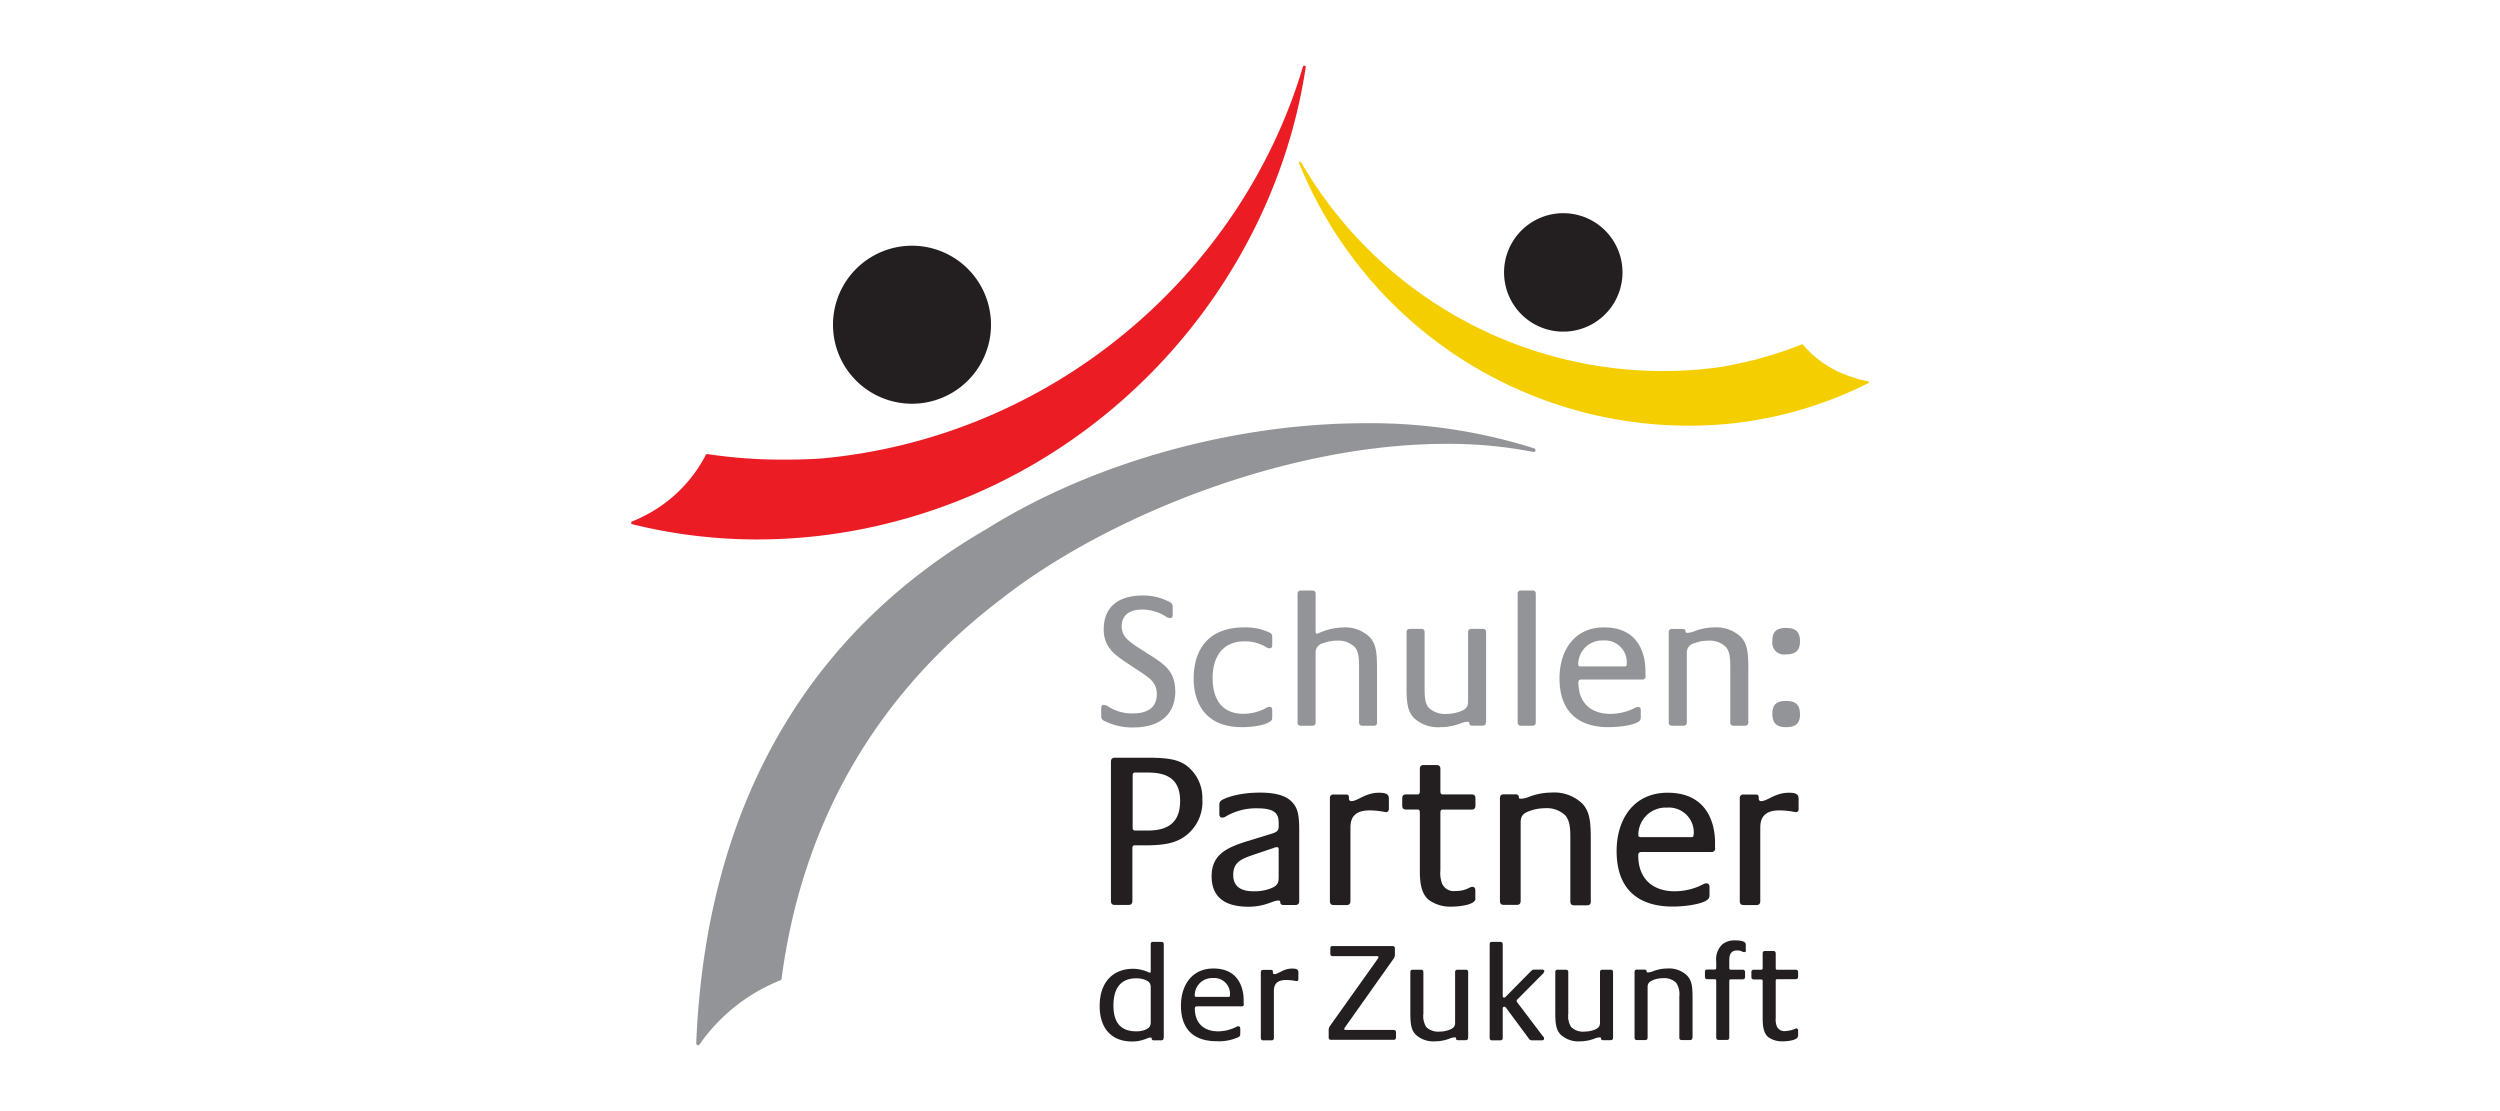 <?xml version="1.0" encoding="UTF-8"?> <svg xmlns="http://www.w3.org/2000/svg" id="Layer_1" data-name="Layer 1" viewBox="0 0 450 200"><defs><style>.cls-1,.cls-2{fill:#231f20;}.cls-2,.cls-4{fill-rule:evenodd;}.cls-3,.cls-4{fill:#929497;}.cls-5{fill:#ec1c24;}.cls-6{fill:#f5ce00;}</style></defs><title>logo-pasch</title><path class="cls-1" d="M271,51.42a10.66,10.66,0,1,1,12.79,8,10.65,10.65,0,0,1-12.79-8Z"></path><path class="cls-2" d="M209.48,186.76V170c0-.41-.25-.46-.45-.46h-1.45c-.2,0-.45,0-.45.46v4.76c0,.2,0,.33-.23.33a6.81,6.81,0,0,0-2.89-.71c-3.64,0-6.07,2.35-6.07,6.71,0,4,2.12,6.38,5.84,6.38,1.93,0,2.71-.71,3.27-.71.25,0,.25.07.25.18s.06.32.36.32H209c.2,0,.45-.05.45-.45ZM207.13,184c0,.81-.36,1.11-1.07,1.39a4.37,4.37,0,0,1-1.54.25c-3,0-4.1-1.82-4.1-4.65,0-4.44,2.66-4.89,4.1-4.89a4.37,4.37,0,0,1,1.54.25c.71.28,1.07.58,1.07,1.39V184Z"></path><path class="cls-2" d="M223.86,180.68v-.61c0-2-.76-5.74-5.44-5.74-3.93,0-5.85,3.09-5.85,6.68,0,5,3.14,6.41,6.4,6.41a8.43,8.43,0,0,0,4-.76c.25-.18.28-.33.28-.66v-.86c0-.2-.08-.41-.36-.41a.73.73,0,0,0-.4.13,7.28,7.28,0,0,1-3.24.78c-2.28,0-4.18-1.21-4.18-4.15,0-.25.15-.35.38-.35h8c.2,0,.45,0,.45-.46Zm-2.46-1.57c0,.28-.07.33-.3.33h-5.75c-.25,0-.3-.1-.3-.25a3.13,3.13,0,0,1,3.29-3.14,2.85,2.85,0,0,1,3.06,3.06Z"></path><path class="cls-1" d="M233.71,176.17v-1c0-.45,0-.83-1.12-.83-1.59,0-2.45,1-3.19,1a.26.26,0,0,1-.28-.23v-.2c0-.18-.05-.33-.35-.33H227.4c-.2,0-.45.05-.45.45v11.78c0,.4.25.45.45.45h1.45c.2,0,.45-.05.45-.45v-8.41c0-.93.28-2,2.2-2a9.42,9.42,0,0,1,1.85.2c.26,0,.36-.15.36-.38Z"></path><path class="cls-1" d="M251.28,186.76v-.91c0-.41-.25-.46-.45-.46h-8.54c-.22,0-.32,0-.32-.18a.53.53,0,0,1,.15-.32l8.68-12.26a1.28,1.28,0,0,0,.28-.89v-1c0-.4-.25-.45-.45-.45H239.91c-.2,0-.45,0-.45.45v.91c0,.41.25.46.45.46h7.88c.23,0,.33,0,.33.18a.66.66,0,0,1-.15.33l-8.54,12a1.33,1.33,0,0,0-.27.88v1.22c0,.4.25.45.45.45h11.22c.2,0,.45-.05.45-.45Z"></path><path class="cls-1" d="M264.27,186.76V175c0-.4-.25-.45-.45-.45h-1.45c-.2,0-.45.05-.45.45v9.07c0,.73-.33,1-1,1.29a5.32,5.32,0,0,1-1.8.33,3.08,3.08,0,0,1-2.38-.81,3.69,3.69,0,0,1-.53-2.43V175c0-.4-.25-.45-.45-.45h-1.45c-.2,0-.45.05-.45.45v7.09c0,2.08.1,3.2.93,4.11a4.69,4.69,0,0,0,3.55,1.24,7.54,7.54,0,0,0,2.56-.48,2.65,2.65,0,0,1,.93-.23c.26,0,.26.07.26.18s0,.32.35.32h1.37c.2,0,.45-.05.45-.45Z"></path><path class="cls-1" d="M278,174.83c0-.23-.23-.3-.4-.3h-1.4c-.3,0-.4.05-.73.38L271,179.44a.36.36,0,0,1-.26.13c-.15,0-.25-.08-.25-.31V170c0-.41-.25-.46-.46-.46h-1.44c-.2,0-.45,0-.45.46v16.81c0,.4.25.45.45.45h1.44c.21,0,.46-.05.46-.45v-5.27c0-.25.13-.33.28-.33s.23.08.33.21l4.07,5.49a.69.69,0,0,0,.66.35h1.65c.23,0,.45-.05.45-.32s-.1-.28-.22-.43l-4.59-6.06a.37.37,0,0,1,0-.55l4.56-4.59a.53.53,0,0,0,.23-.43Z"></path><path class="cls-1" d="M290.35,186.76V175c0-.4-.25-.45-.45-.45h-1.44c-.21,0-.46.05-.46.45v9.07c0,.73-.33,1-1,1.29a5.28,5.28,0,0,1-1.8.33,3.08,3.08,0,0,1-2.38-.81,3.69,3.69,0,0,1-.53-2.43V175c0-.4-.25-.45-.45-.45H280.4c-.2,0-.45.05-.45.45v7.09c0,2.08.1,3.2.94,4.11a4.65,4.65,0,0,0,3.54,1.24,7.54,7.54,0,0,0,2.56-.48,2.65,2.65,0,0,1,.93-.23c.26,0,.26.07.26.18s.05.32.35.32h1.37c.2,0,.45-.05.45-.45Z"></path><path class="cls-1" d="M304.66,186.76v-7.07c0-2.07-.12-3.19-1-4.1a4.66,4.66,0,0,0-3.54-1.26,7.06,7.06,0,0,0-2.53.48,2.76,2.76,0,0,1-.94.23c-.25,0-.25-.08-.25-.18s-.06-.33-.36-.33h-1.37c-.2,0-.45.05-.45.45v11.78c0,.4.25.45.45.45h1.45c.2,0,.45-.05.45-.45v-9.07c0-.73.33-1,1-1.29a5.2,5.2,0,0,1,1.77-.33,3.06,3.06,0,0,1,2.38.84,3.67,3.67,0,0,1,.56,2.43v7.42c0,.4.25.45.45.45h1.45c.2,0,.45-.05.45-.45Z"></path><path class="cls-1" d="M314.24,171v-1c0-.45-.58-.73-1.88-.73A3.48,3.48,0,0,0,310,170a3.73,3.73,0,0,0-1.08,3.07v1.14c0,.22-.13.3-.23.3h-1.34c-.21,0-.46.05-.46.45v.84c0,.41.25.46.46.46h1.34c.1,0,.23.07.23.3v10.18c0,.4.25.45.45.45h1.44c.21,0,.46-.05.46-.45V176.58c0-.23.13-.3.23-.3h2.15c.2,0,.46-.05.46-.46V175a.4.4,0,0,0-.46-.45h-2.15c-.1,0-.23-.08-.23-.3v-1.17c0-.83,0-2,1.44-2,.74,0,.92.3,1.22.3s.33-.1.33-.41Z"></path><path class="cls-1" d="M323.66,186.51v-1c0-.3-.15-.4-.36-.4a5.23,5.23,0,0,1-1.92.48,1.47,1.47,0,0,1-1.57-.89,3.49,3.49,0,0,1-.18-1.47v-6.68c0-.23.13-.3.23-.3h3.34c.21,0,.46-.05.46-.46V175c0-.4-.25-.45-.46-.45h-3.34c-.1,0-.23-.08-.23-.3v-2.61c0-.41-.25-.46-.45-.46h-1.45c-.2,0-.45.05-.45.46v2.61c0,.22-.13.3-.23.3h-1.34a.4.4,0,0,0-.46.45v.84c0,.41.26.46.46.46h1.34c.1,0,.23.07.23.3v6.68c0,1.5.18,2.69,1,3.4a4.25,4.25,0,0,0,2.65.76c.92,0,2.69-.23,2.69-.91Z"></path><path class="cls-2" d="M216.42,143.94a7.27,7.27,0,0,0-2.94-6.2c-1.47-1-3.14-1.35-6.87-1.35h-5.92c-.32,0-.72.08-.72.72v25.06c0,.64.4.72.72.72h2.42c.32,0,.72-.08.72-.72v-9.53c0-.4.23-.48.39-.48h2c3.06,0,4.92-.35,6.47-1.23a7.65,7.65,0,0,0,3.74-7Zm-4,.24c0,3.57-1.83,5.32-5.84,5.32h-2.31a.41.41,0,0,1-.39-.47v-9.5c0-.4.23-.47.39-.47h2.39c4,0,5.76,1.66,5.76,5.12Z"></path><path class="cls-2" d="M233.86,162.17V149.58c0-3-.28-4.21-1.36-5.28-.59-.6-1.9-1.63-5.68-1.63-4,0-6.39,1-6.95,1.39-.39.28-.39.52-.39,1v1.47c0,.36.15.64.51.64a1.21,1.21,0,0,0,.64-.2,10.76,10.76,0,0,1,5.84-1.47c3.41,0,3.69,1.35,3.69,2.66v.64c0,.79-.48,1-1.15,1.23l-4.65,1.43c-3.65,1.15-6.27,2.42-6.27,6.27,0,2.74,1.27,5.48,6.63,5.48,3,0,4.41-1.11,5.32-1.11.4,0,.4.12.4.28s.08.52.55.52h2.15c.32,0,.72-.08.72-.72Zm-3.7-4.37c0,1.08-.16,1.51-1.15,2a8,8,0,0,1-3.38.63c-2,0-3.65-.67-3.65-2.94,0-2.58,1.9-3,4.05-3.77l3.18-1.07a1.49,1.49,0,0,1,.63-.16c.24,0,.32.12.32.4v4.92Z"></path><path class="cls-1" d="M250,145.57V144c0-.71,0-1.31-1.75-1.31-2.5,0-3.85,1.51-5,1.51a.41.41,0,0,1-.44-.36v-.32c0-.27-.08-.51-.56-.51H240.1a.62.62,0,0,0-.72.71v18.47c0,.64.4.72.72.72h2.26c.32,0,.72-.08.72-.72V149c0-1.46.43-3.13,3.45-3.13a14.5,14.5,0,0,1,2.9.32c.4,0,.56-.24.56-.6Z"></path><path class="cls-1" d="M265.56,161.77v-1.5c0-.48-.23-.64-.55-.64-.52,0-1.08.75-3,.75a2.29,2.29,0,0,1-2.46-1.39,5.41,5.41,0,0,1-.28-2.3V146.21c0-.36.2-.48.36-.48h5.24c.32,0,.71-.08.71-.72V143.7c0-.63-.39-.71-.71-.71h-5.24c-.16,0-.36-.12-.36-.48v-4.09c0-.64-.4-.71-.72-.71h-2.26c-.32,0-.72.07-.72.71v4.09c0,.36-.19.48-.35.48h-2.11c-.32,0-.71.08-.71.71V145c0,.64.39.72.71.72h2.11c.16,0,.35.12.35.48v10.48c0,2.34.28,4.21,1.63,5.32a6.63,6.63,0,0,0,4.17,1.19c1.43,0,4.21-.35,4.21-1.43Z"></path><path class="cls-1" d="M286.34,162.17V151.09c0-3.26-.2-5-1.51-6.43a7.3,7.3,0,0,0-5.56-2,11.5,11.5,0,0,0-4,.75,4.23,4.23,0,0,1-1.47.36c-.4,0-.4-.12-.4-.28s-.08-.51-.55-.51h-2.15c-.32,0-.71.08-.71.71v18.47c0,.64.39.72.71.72H273c.32,0,.72-.08.72-.72V148c0-1.15.52-1.63,1.55-2a8,8,0,0,1,2.78-.52,4.85,4.85,0,0,1,3.73,1.31c.68.84.88,1.95.88,3.81v11.64c0,.64.39.72.71.72h2.27c.31,0,.71-.08.71-.72Z"></path><path class="cls-2" d="M308.71,152.64v-.95c0-3.18-1.2-9-8.54-9-6.16,0-9.18,4.85-9.18,10.49,0,7.78,4.93,10,10.05,10,2.42,0,5.24-.43,6.24-1.19.39-.28.43-.51.43-1v-1.35c0-.32-.12-.64-.55-.64a1.21,1.21,0,0,0-.64.2,11.25,11.25,0,0,1-5.08,1.23c-3.58,0-6.56-1.9-6.56-6.51,0-.4.24-.56.6-.56H308a.62.62,0,0,0,.72-.71Zm-3.86-2.46c0,.43-.12.51-.47.51h-9c-.4,0-.48-.16-.48-.39a4.92,4.92,0,0,1,5.17-4.93,4.48,4.48,0,0,1,4.8,4.81Z"></path><path class="cls-1" d="M323.75,145.57V144c0-.71,0-1.31-1.74-1.31-2.51,0-3.86,1.51-5,1.51a.41.41,0,0,1-.44-.36v-.32c0-.27-.07-.51-.55-.51h-2.15a.62.62,0,0,0-.71.71v18.47c0,.64.4.72.71.72h2.27c.32,0,.71-.08.71-.72V149c0-1.46.44-3.13,3.46-3.13a14.76,14.76,0,0,1,2.9.32c.4,0,.55-.24.55-.6Z"></path><path class="cls-3" d="M211.53,124.26c0-3.2-1.81-4.59-3.86-5.91L205,116.64c-2.46-1.59-3.09-2.39-3.09-4,0-.69.24-2.92,3.68-2.92a7.92,7.92,0,0,1,4.21,1.22,1.6,1.6,0,0,0,.8.31c.42,0,.48-.27.48-.55v-1.39a.86.86,0,0,0-.41-.87,10,10,0,0,0-5-1.25c-4.1,0-7,1.84-7,6.11,0,3.3,2.19,4.69,4.13,6l2.78,1.84c1.46,1,2.65,1.81,2.65,3.83s-1.26,3.44-4.24,3.44a7.89,7.89,0,0,1-4.49-1.22,1.6,1.6,0,0,0-.8-.31c-.41,0-.48.28-.48.55v1.39a.85.85,0,0,0,.41.87,11.11,11.11,0,0,0,5.46,1.25c3.2,0,7.47-1.21,7.47-6.63Z"></path><path class="cls-3" d="M229,129v-1.22c0-.28-.1-.55-.48-.55a1,1,0,0,0-.56.17,8.45,8.45,0,0,1-4.17,1.08c-3.93,0-5.52-2.75-5.52-6.43s1.7-6.61,5.76-6.61a7.35,7.35,0,0,1,3.93,1.08,1.08,1.08,0,0,0,.56.17c.42,0,.48-.27.48-.55V114.8c0-.41,0-.62-.34-.87a10,10,0,0,0-4.66-1c-8.38,0-9.14,6.49-9.14,9.17,0,4.31,2,8.79,8.69,8.79,2,0,4.2-.38,5.07-1,.35-.24.38-.45.38-.9Z"></path><path class="cls-3" d="M247.86,130v-9.7c0-2.85-.17-4.38-1.32-5.63a6.42,6.42,0,0,0-4.87-1.73,11.46,11.46,0,0,0-4.55,1.14c-.24,0-.31-.17-.31-.45v-6.71a.55.55,0,0,0-.63-.62h-2c-.17,0-.62,0-.62.62V130c0,.63.45.63.62.63h2c.18,0,.63,0,.63-.63V117.55a1.68,1.68,0,0,1,1.35-1.77,7.05,7.05,0,0,1,2.44-.46,4.24,4.24,0,0,1,3.26,1.15c.59.73.77,1.7.77,3.34V130c0,.63.45.63.62.63h2c.18,0,.63,0,.63-.63Z"></path><path class="cls-3" d="M267.5,130V113.83c0-.56-.35-.63-.63-.63h-2c-.27,0-.62.07-.62.63v12.44c0,1-.45,1.43-1.36,1.77a7.18,7.18,0,0,1-2.47.46,4.21,4.21,0,0,1-3.26-1.12c-.59-.73-.73-1.7-.73-3.33V113.83c0-.56-.35-.63-.63-.63h-2c-.28,0-.62.07-.62.63v9.73c0,2.85.14,4.38,1.28,5.63a6.37,6.37,0,0,0,4.87,1.7,10.11,10.11,0,0,0,3.51-.66,3.65,3.65,0,0,1,1.28-.31c.35,0,.35.1.35.24s.07.46.49.46h1.87c.28,0,.63-.07.63-.63Z"></path><path class="cls-3" d="M276.44,130V106.91a.55.55,0,0,0-.63-.62h-2a.55.55,0,0,0-.63.62V130c0,.56.35.63.63.63h2c.28,0,.63-.07.63-.63Z"></path><path class="cls-4" d="M296.18,121.65v-.84c0-2.78-1-7.88-7.47-7.88-5.39,0-8,4.24-8,9.17,0,6.81,4.31,8.79,8.79,8.79,2.12,0,4.59-.38,5.46-1,.35-.24.38-.45.38-.9v-1.18c0-.28-.1-.56-.49-.56a1.08,1.08,0,0,0-.55.17,9.86,9.86,0,0,1-4.45,1.08c-3.13,0-5.74-1.67-5.74-5.7,0-.35.21-.49.53-.49h10.94a.55.55,0,0,0,.63-.62Zm-3.37-2.16c0,.39-.11.46-.42.46H284.5c-.35,0-.42-.14-.42-.35a4.3,4.3,0,0,1,4.52-4.31,3.92,3.92,0,0,1,4.21,4.2Z"></path><path class="cls-3" d="M314.7,130v-9.7c0-2.85-.18-4.38-1.32-5.63a6.42,6.42,0,0,0-4.87-1.73,9.81,9.81,0,0,0-3.47.66,3.7,3.7,0,0,1-1.29.31c-.35,0-.35-.11-.35-.24s-.07-.46-.48-.46H301c-.28,0-.63.07-.63.63V130c0,.56.35.63.63.63h2c.28,0,.63-.07.63-.63V117.55a1.68,1.68,0,0,1,1.35-1.77,7,7,0,0,1,2.43-.46,4.26,4.26,0,0,1,3.27,1.15c.59.73.77,1.7.77,3.34V130c0,.56.34.63.62.63h2c.28,0,.63-.07.63-.63Z"></path><path class="cls-4" d="M324,115.46c0-1.73-.77-2.43-2.51-2.43s-2.46.66-2.46,2.33a2.11,2.11,0,0,0,2.43,2.43c1.63,0,2.54-.62,2.54-2.33Zm0,13.14c0-1.74-.77-2.43-2.51-2.43s-2.46.66-2.46,2.33.76,2.39,2.43,2.39,2.54-.59,2.54-2.29Z"></path><path class="cls-5" d="M113.81,94.36a.27.27,0,0,1-.2-.23h0a.25.25,0,0,1,.16-.26h0c.85-.35,1.69-.74,2.53-1.18h0a25.31,25.31,0,0,0,10.75-10.82h0a.25.25,0,0,1,.27-.14h0a89.6,89.6,0,0,0,14.15,1h0c3.8,0,6.33-.2,6.34-.2h0c41.53-3.78,75.55-33,86.72-70.53h0a.25.25,0,0,1,.3-.18h0a.26.26,0,0,1,.2.29h0C229.15,51,199.39,84.92,158.57,94.5h0a97.22,97.22,0,0,1-22.25,2.6h0a93.19,93.19,0,0,1-22.51-2.74Z"></path><path class="cls-1" d="M149.94,58.45a14.22,14.22,0,1,1,14.22,14.22,14.21,14.21,0,0,1-14.22-14.22Z"></path><path class="cls-6" d="M334.18,68.17a18.69,18.69,0,0,0,2.05.43h0a.2.2,0,0,1,.16.16h0a.2.2,0,0,1-.11.21h0a71.29,71.29,0,0,1-32.41,7.65h-.27a75.69,75.69,0,0,1-69.77-47.27h0a.19.19,0,0,1,.1-.25h0a.19.19,0,0,1,.25.08h0a75.32,75.32,0,0,0,65.13,37.61h0a75.56,75.56,0,0,0,10.14-.69h0s1.93-.29,4.75-.94h0A67.77,67.77,0,0,0,324.28,62h0a.21.21,0,0,1,.22,0h0a18.93,18.93,0,0,0,9.68,6.1Z"></path><path class="cls-3" d="M125.55,188.12a.32.32,0,0,1-.23-.33h0c1.87-45.64,22.43-75.33,52.34-92.61h0c18.6-11.66,44-19,68.1-19h0a97.58,97.58,0,0,1,30.41,4.53h0a.34.34,0,0,1,.22.4h0a.33.33,0,0,1-.38.24h0a80.13,80.13,0,0,0-15.65-1.46h0c-28.62,0-60.94,13-79.84,27.7h0l-.2-.26.2.27c-21.12,15.94-35.85,38.39-39.84,68.59h0a.34.34,0,0,1-.2.26h0A32.29,32.29,0,0,0,125.92,188h0a.33.33,0,0,1-.27.15h0l-.1,0Z"></path></svg> 
